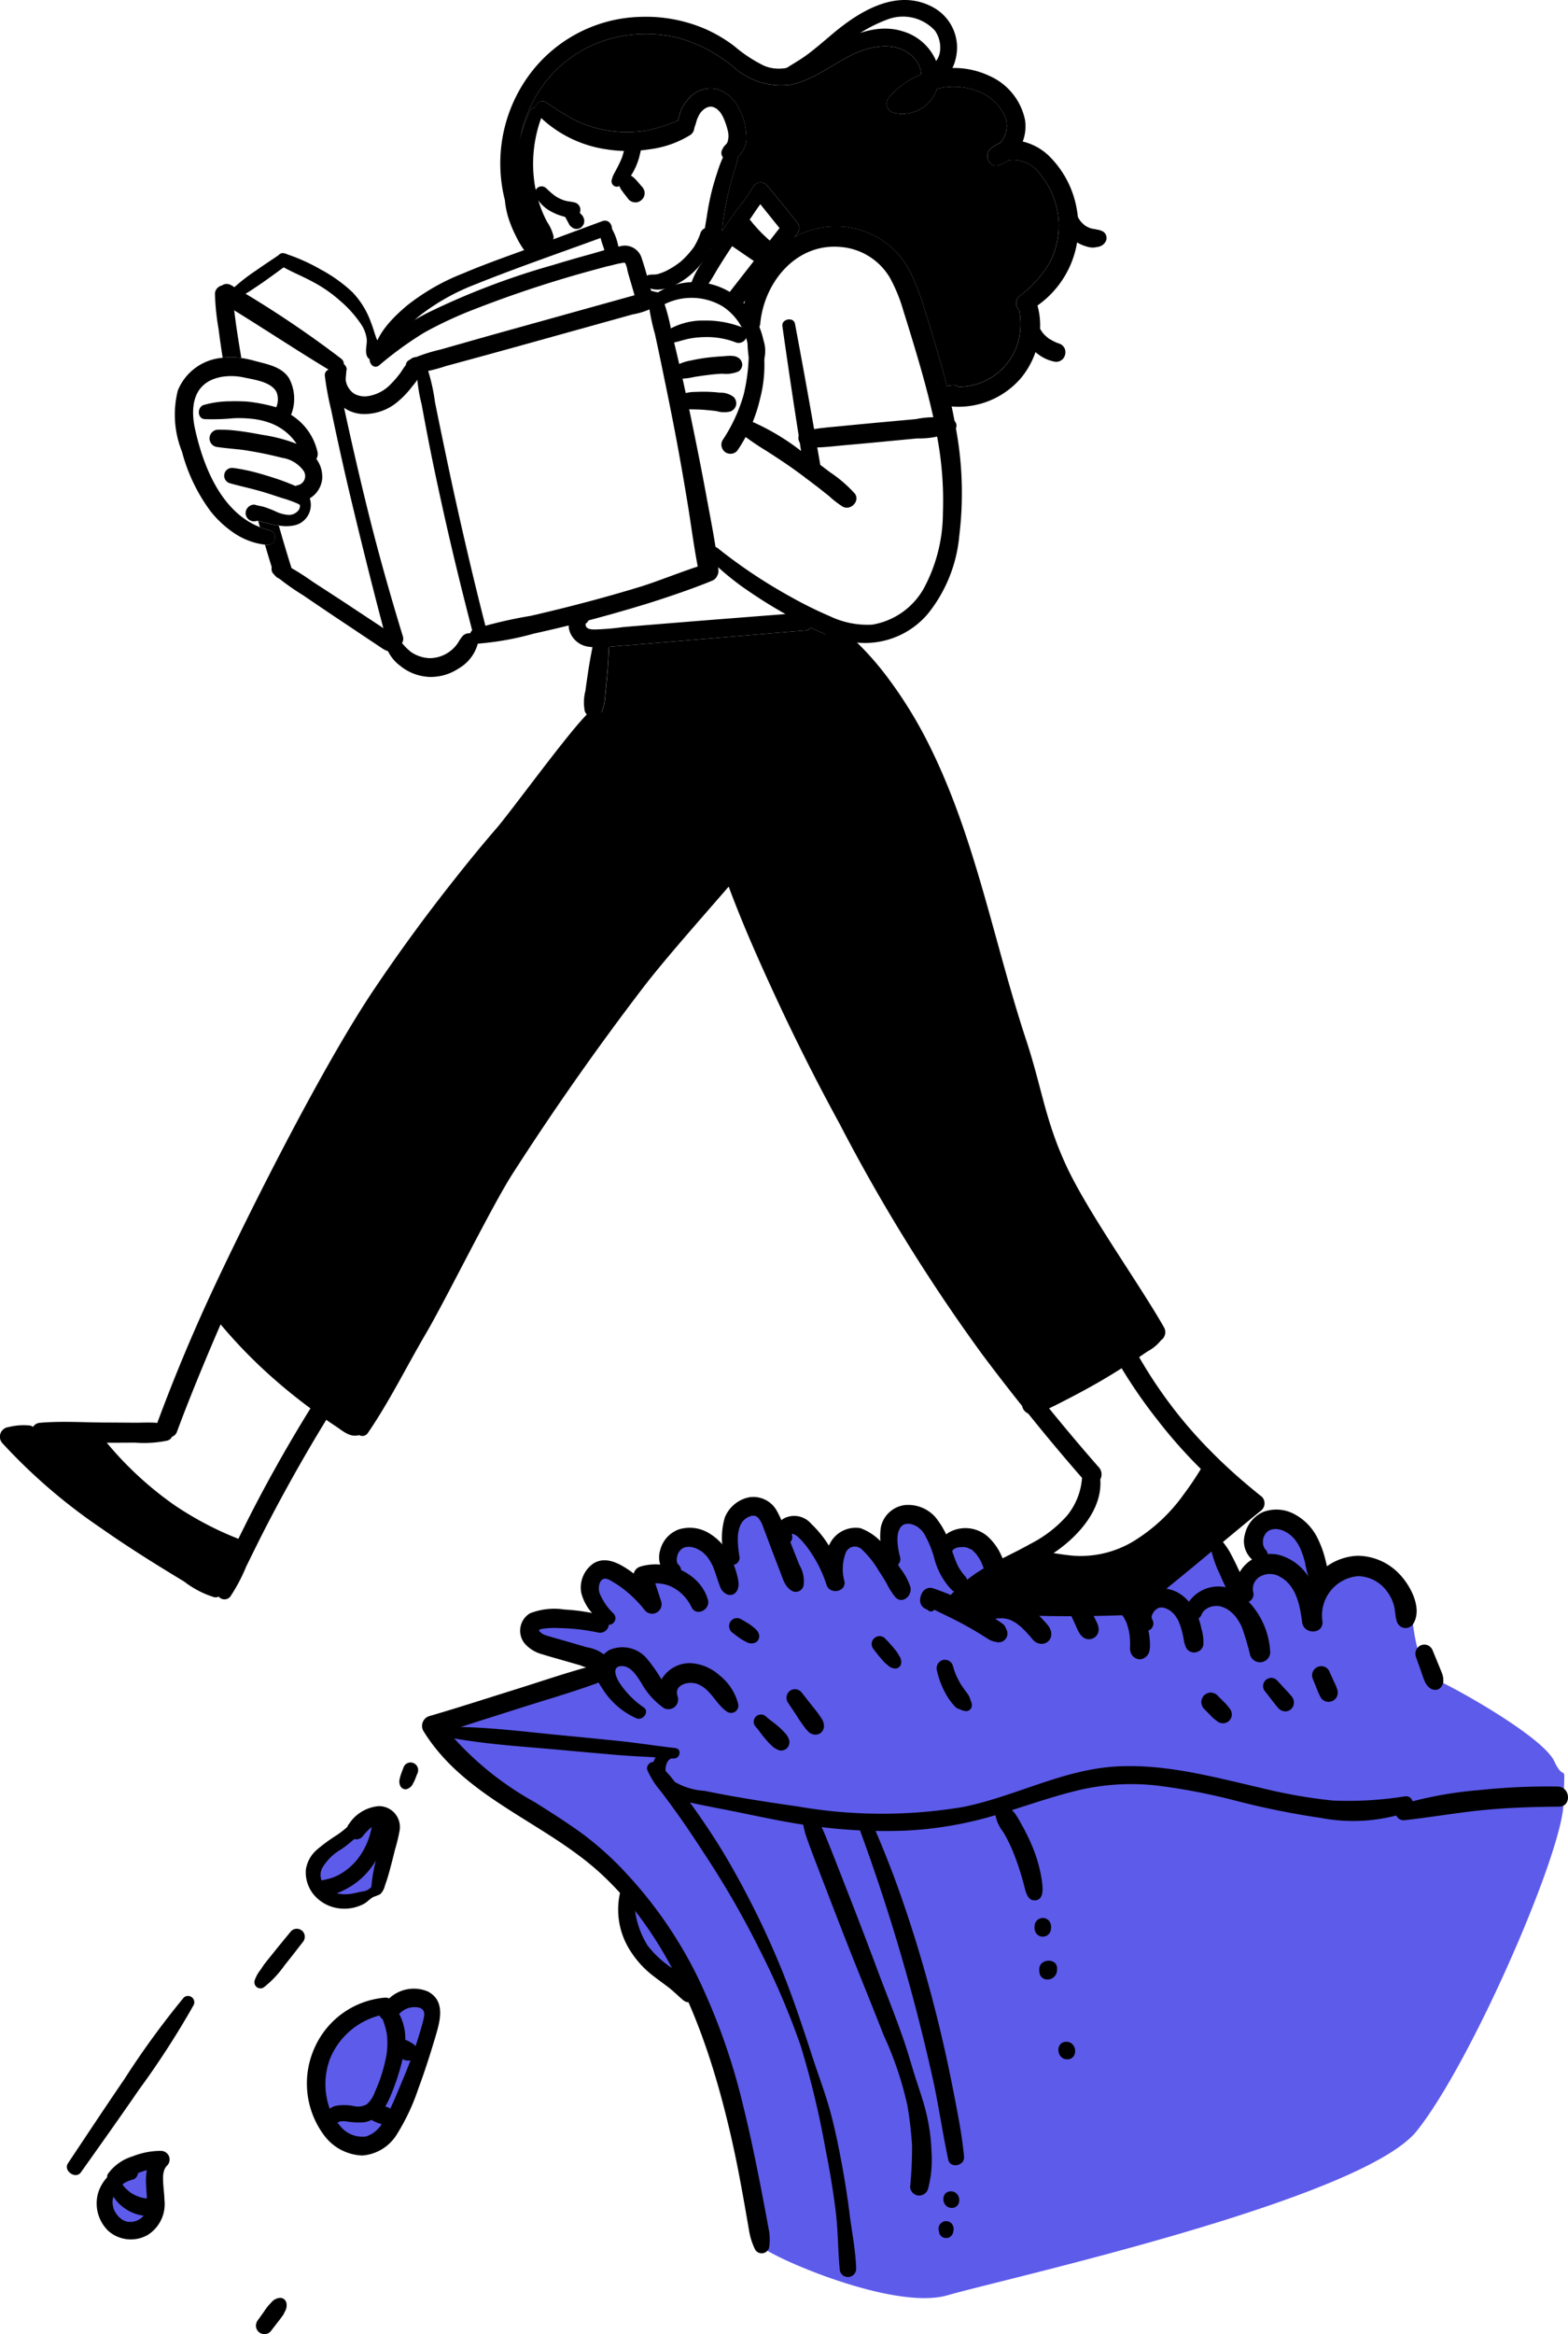 <svg id="Group_57" data-name="Group 57" xmlns="http://www.w3.org/2000/svg" xmlns:xlink="http://www.w3.org/1999/xlink" width="114.353" height="170.171" viewBox="0 0 114.353 170.171">
  <defs>
    <clipPath id="clip-path">
      <rect id="Rectangle_32" data-name="Rectangle 32" width="114.353" height="170.171" fill="none"/>
    </clipPath>
  </defs>
  <g id="Group_56" data-name="Group 56" clip-path="url(#clip-path)">
    <path id="Path_225" data-name="Path 225" d="M29.927,26.2a7.136,7.136,0,0,0-.687.93,7.115,7.115,0,0,1-.747.878,2.9,2.9,0,0,1-1.684.876,1.607,1.607,0,0,1-.867-.124,1.186,1.186,0,0,1-.483-.43,1.3,1.3,0,0,1-.243-.611c-.015-.2.038-.424.038-.658.159-.417-.448-.847-.736-.452-.737.414-.509,1.664-.185,2.284A2.538,2.538,0,0,0,26.5,30.184a3.761,3.761,0,0,0,2.551-.937,6.581,6.581,0,0,0,1-1.059,5.492,5.492,0,0,0,.843-1.315.6.6,0,0,0-.965-.671"/>
    <path id="Path_226" data-name="Path 226" d="M47.471,21.214c-.394,0-.189.029-.567.135l-1.18.328-2.179.606-4.629,1.288c-1.513.421-3.026.84-4.536,1.27l-2.265.644a12.113,12.113,0,0,0-2.27.761c-.487.253-.178,1.011.318.98a12.116,12.116,0,0,0,2.343-.535l2.182-.594c1.546-.42,3.089-.85,4.632-1.279l4.539-1.263,2.269-.631a5.272,5.272,0,0,0,1.7-.6.611.611,0,0,0-.361-1.113"/>
    <path id="Path_227" data-name="Path 227" d="M24.879,26.146a76.661,76.661,0,0,0-8-5.341c-.8-.481-1.444.819-.65,1.3,2.689,1.628,5.3,3.382,8,5,.557.336,1.171-.55.653-.958"/>
    <path id="Path_228" data-name="Path 228" d="M17.6,26.1a5.038,5.038,0,0,0-1.36-.016c-.111-.7-.212-1.4-.3-2.1a17.717,17.717,0,0,1-.264-2.564c.01-.641.974-.907,1.147-.221.206.816.28,1.686.4,2.522.115.793.242,1.583.377,2.376"/>
    <path id="Path_229" data-name="Path 229" d="M19.946,41.756c-.214-.682-.424-1.364-.623-2.05a.606.606,0,0,0,.095.015.548.548,0,0,0,.217-1.074,4.858,4.858,0,0,1-.68-.217c-.042-.149-.084-.3-.126-.445.156.023.384.092.509.122.247.061.49.129.741.171.084.015.171.027.255.038.283,1.008.585,2.016.9,3.016a.679.679,0,0,1-1.29.424"/>
    <path id="Path_230" data-name="Path 230" d="M28.34,46.047l-3.327-2.2Q23.9,43.119,22.789,42.4a18.062,18.062,0,0,0-2.259-1.382.514.514,0,0,0-.571.836A17.877,17.877,0,0,0,22.1,43.393q1.1.753,2.2,1.49l2.212,1.476,1.106.738c.342.228.7.522,1.122.33a.49.49,0,0,0,.316-.469c.009-.471-.38-.682-.726-.911"/>
    <path id="Path_231" data-name="Path 231" d="M29.377,46.383c-.964-3.159-1.856-6.322-2.643-9.532q-.577-2.358-1.112-4.727-.267-1.184-.522-2.37c-.182-.842-.314-1.726-.576-2.546a.431.431,0,0,0-.838.161,21.867,21.867,0,0,0,.462,2.5q.247,1.19.506,2.376.528,2.418,1.108,4.825c.781,3.238,1.589,6.476,2.453,9.693.206.765,1.4.378,1.162-.384"/>
    <path id="Path_232" data-name="Path 232" d="M33.743,46.363a3.528,3.528,0,0,0-.29.414,1.887,1.887,0,0,1-.172.251,2.487,2.487,0,0,1-1.95.955,2.586,2.586,0,0,1-1.351-.447,4.234,4.234,0,0,1-1.012-1.16.511.511,0,0,0-.933.309,2.967,2.967,0,0,0,1.158,1.86,3.605,3.605,0,0,0,2.138.806,3.666,3.666,0,0,0,2.108-.612,2.983,2.983,0,0,0,1.406-1.812.647.647,0,0,0-1.1-.564"/>
    <path id="Path_233" data-name="Path 233" d="M35.463,45.865c-.808-3.136-1.549-6.291-2.25-9.454-.347-1.565-.674-3.134-1-4.7q-.25-1.2-.491-2.4a13.579,13.579,0,0,0-.532-2.384.411.411,0,0,0-.8.154,12.312,12.312,0,0,0,.363,2.417q.216,1.177.443,2.354c.309,1.606.648,3.2,1,4.8.7,3.2,1.476,6.37,2.3,9.536.167.642,1.135.319.97-.321"/>
    <path id="Path_234" data-name="Path 234" d="M51.518,41.111c-1.35.371-3.5,1.263-4.841,1.671q-1.972.6-3.966,1.127t-4,.987a32.76,32.76,0,0,0-4.093.95.557.557,0,0,0,.2,1.08,21.078,21.078,0,0,0,4.118-.735q2.06-.452,4.1-.993t4.052-1.157c1.332-.408,3.546-1.159,4.832-1.7a.647.647,0,0,0-.4-1.23"/>
    <path id="Path_235" data-name="Path 235" d="M23.5,34.824a2.166,2.166,0,0,0-.428-1.364.7.7,0,0,0,.082-.514,4.284,4.284,0,0,0-1.924-2.7.423.423,0,0,1,.019-.057,3.159,3.159,0,0,0-.168-2.611c-.545-.869-1.655-1.036-2.559-1.283A6.846,6.846,0,0,0,17.6,26.1a5.08,5.08,0,0,0-1.36-.016,3.845,3.845,0,0,0-3.269,2.377,7.224,7.224,0,0,0,.3,4.466,12.669,12.669,0,0,0,2.087,4.347,7.586,7.586,0,0,0,1.758,1.618,5.063,5.063,0,0,0,2.208.816.646.646,0,0,0,.095.015.548.548,0,0,0,.218-1.074,4.858,4.858,0,0,1-.68-.217c-2.805-1.1-4.126-4.393-4.736-7.167-.318-1.449-.181-3.071,1.39-3.642a3.309,3.309,0,0,1,.85-.186,4.422,4.422,0,0,1,1.364.089c.744.16,2,.322,2.353,1.088a1.461,1.461,0,0,1-.032,1.077,12.545,12.545,0,0,0-1.98-.4c-.144-.015-.288-.026-.433-.029-.3-.011-.622-.018-.941-.006a7.124,7.124,0,0,0-1.937.269c-.478.15-.484.978.06,1.031a15.677,15.677,0,0,0,2.119-.066c.095,0,.186-.008.281-.008a9.483,9.483,0,0,1,1.1.055,5.533,5.533,0,0,1,1.2.27,3.953,3.953,0,0,1,2.016,1.548A11.771,11.771,0,0,0,19.12,31.7c-.156-.031-.315-.057-.475-.088-.467-.083-.946-.162-1.421-.215a9.568,9.568,0,0,0-1.367-.07.635.635,0,0,0-.088,1.25c.581.091,1.17.136,1.758.2.221.027.445.057.665.1.255.041.513.087.768.136q.8.155,1.6.361a2.367,2.367,0,0,1,1.586.959.685.685,0,0,1-.488,1.052.344.344,0,0,0-.095.05c-.479-.2-.961-.393-1.455-.553-.247-.08-.5-.16-.753-.236-.49-.149-.988-.286-1.485-.384-.289-.061-.578-.11-.867-.144a.57.57,0,0,0-.225,1.116c.471.133.946.244,1.421.365.368.091.733.187,1.1.3.137.042.274.084.411.129.277.088.551.183.824.271a9.116,9.116,0,0,1,1.11.389,1.172,1.172,0,0,1,.217.118s.015,0,.015.054a.551.551,0,0,1-.1.333.885.885,0,0,1-.812.339,2.572,2.572,0,0,1-.923-.277l-.175-.073c-.194-.08-.388-.152-.585-.217-.213-.069-.437-.091-.65-.156a.441.441,0,0,0-.118-.019.63.63,0,0,0-.6.653.612.612,0,0,0,.787.539.428.428,0,0,1,.137,0c.156.023.383.092.509.122.247.061.49.13.741.171.083.015.171.027.254.038a2.956,2.956,0,0,0,1.219-.033,1.531,1.531,0,0,0,1.056-1.87.277.277,0,0,0-.027-.076,1.883,1.883,0,0,0,.916-1.513"/>
    <path id="Path_236" data-name="Path 236" d="M21.053,18.681a.467.467,0,0,0-.64-.14c-.593.4-1.194.793-1.779,1.206A13.043,13.043,0,0,0,16.919,21.1c-.257.254.052.78.4.617a7.319,7.319,0,0,0,.995-.552c.287-.194.576-.385.861-.582.589-.409,1.163-.84,1.744-1.26a.481.481,0,0,0,.138-.646"/>
    <path id="Path_237" data-name="Path 237" d="M27.473,24.723c-.152-.4-.258-.812-.416-1.208A6.166,6.166,0,0,0,25.7,21.3a10.689,10.689,0,0,0-2.309-1.652,13.54,13.54,0,0,0-2.641-1.172c-.528-.155-.724.62-.3.875.734.445,1.549.756,2.305,1.165a10.1,10.1,0,0,1,2.071,1.432,8.348,8.348,0,0,1,1.5,1.679,2.513,2.513,0,0,1,.423,1.126c.022.387-.137.819.007,1.186a.466.466,0,0,0,.852.066,1.69,1.69,0,0,0-.131-1.286"/>
    <path id="Path_238" data-name="Path 238" d="M43.926,16.123,38.77,18.032c-1.668.618-3.358,1.2-5,1.9a15.856,15.856,0,0,0-4.089,2.344c-1,.847-2.342,2.144-2.416,3.547-.021.407.523.519.763.272.477-.49.761-1.158,1.191-1.693a9.106,9.106,0,0,1,1.5-1.476A16,16,0,0,1,34.67,20.73c3.163-1.271,6.4-2.377,9.6-3.554.664-.244.324-1.3-.341-1.053"/>
    <path id="Path_239" data-name="Path 239" d="M45.449,19.153a5.03,5.03,0,0,0-.626.128c-.141.035-.285.069-.426.108q-.155-.574-.321-1.149c-.077-.276-.206-.587-.275-.893a1.442,1.442,0,0,1-.024-.556.45.45,0,0,1,.74-.243.825.825,0,0,1,.11.13,4.061,4.061,0,0,1,.455,1.23c.007.023.015.05.023.072.118.388.233.778.344,1.173"/>
    <path id="Path_240" data-name="Path 240" d="M51.593,36.578q-.463-2.527-.98-5.044c-.336-1.647-.684-3.293-1.063-4.931q-.285-1.229-.586-2.453a14.23,14.23,0,0,0-.688-2.519.521.521,0,0,0-1.012.194,15.761,15.761,0,0,0,.5,2.525q.26,1.189.505,2.381c.347,1.683.694,3.365,1.012,5.053q.468,2.481.874,4.974c.277,1.685.484,3.4.839,5.074.172.807,1.474.542,1.4-.269-.153-1.664-.5-3.343-.8-4.985"/>
    <path id="Path_241" data-name="Path 241" d="M46.347,21.769c-.133-.468-.271-.939-.409-1.406-.057-.2-.119-.41-.175-.617a1.959,1.959,0,0,0-.166-.564.2.2,0,0,0-.147-.03,4.993,4.993,0,0,0-.626.128c-.142.035-.286.07-.427.108-.3.074-.6.159-.9.24a84.478,84.478,0,0,0-8.81,2.883,29.042,29.042,0,0,0-3.748,1.737,25.929,25.929,0,0,0-3.288,2.388c-.447.358-.893-.32-.6-.712.076-.1.152-.2.236-.292A10.838,10.838,0,0,1,30.26,23.31c.3-.173.6-.335.894-.489a54.482,54.482,0,0,1,9.18-3.5q1.263-.387,2.54-.737c.4-.109.8-.232,1.2-.344.342-.1.688-.186,1.029-.259a1.07,1.07,0,0,1,.125-.027,1.28,1.28,0,0,1,1.578.9c.283.828.493,1.686.734,2.525.23.782-.965,1.179-1.195.394"/>
    <path id="Path_242" data-name="Path 242" d="M55.686,24.831a5.706,5.706,0,0,0-.473-1.361,5.3,5.3,0,0,0-1.9-2.128,5.037,5.037,0,0,0-5.584.142.482.482,0,0,0,.518.811,4.419,4.419,0,0,1,4.495.067,4.231,4.231,0,0,1,1.777,2.693,6.89,6.89,0,0,0,.13,1.215.57.57,0,0,0,1.039.08,2.493,2.493,0,0,0,0-1.519"/>
    <path id="Path_243" data-name="Path 243" d="M54.136,23.868a7.312,7.312,0,0,0-2.778-.5,5.036,5.036,0,0,0-2.686.715.5.5,0,0,0,.425.9c.392-.078.771-.214,1.163-.293a6.467,6.467,0,0,1,1.127-.114,5.907,5.907,0,0,1,2.21.361.6.6,0,0,0,.539-1.074"/>
    <path id="Path_244" data-name="Path 244" d="M53.812,26.064c-.3-.2-.86-.1-1.209-.082q-.549.033-1.094.1c-.378.05-.752.116-1.125.2a3.442,3.442,0,0,0-1.086.375.53.53,0,0,0-.21.6.537.537,0,0,0,.519.356,5.051,5.051,0,0,0,1.041-.135c.336-.053.673-.1,1.011-.144s.678-.072,1.019-.091a2.34,2.34,0,0,0,1.186-.165.6.6,0,0,0,.266-.529.62.62,0,0,0-.318-.488"/>
    <path id="Path_245" data-name="Path 245" d="M53.491,28.932a1.58,1.58,0,0,0-1-.306c-.307-.033-.615-.057-.924-.064q-.406-.008-.811.01a3.027,3.027,0,0,0-.919.131A.572.572,0,0,0,49.9,29.8a1.732,1.732,0,0,0,.3.034l.063,0,.149.011c.121,0,.242,0,.362.005.141,0,.282.009.423.017l.108.008.172.014c.26.025.519.049.778.082A1.918,1.918,0,0,0,53.264,30a.664.664,0,0,0,.42-.476.653.653,0,0,0-.193-.594"/>
    <path id="Path_246" data-name="Path 246" d="M55.62,25.033a.511.511,0,0,0-1.019.062,13.553,13.553,0,0,1-.369,3.685,11.872,11.872,0,0,1-1.549,3.333.68.68,0,0,0,.145.8.5.5,0,0,0,.146.1.669.669,0,0,0,.788-.146,11.065,11.065,0,0,0,1.664-3.777,9.72,9.72,0,0,0,.194-4.055"/>
    <path id="Path_247" data-name="Path 247" d="M61.476,36.947a6.794,6.794,0,0,1-1.008-.776c-.1-.081-.2-.161-.3-.241-.2-.165-.4-.325-.608-.482-.274-.21-.552-.42-.833-.627-.32-.241-.647-.478-.974-.711-.62-.436-1.251-.845-1.887-1.257a18.754,18.754,0,0,1-1.928-1.331c-.4-.336-.044-1.15.484-.963a17.047,17.047,0,0,1,4,2.319c.053.042.106.076.159.114.423.295.837.593,1.248.907.224.164.449.336.673.508a9.682,9.682,0,0,1,1.838,1.576c.408.543-.3,1.254-.86.964"/>
    <path id="Path_248" data-name="Path 248" d="M69.946,39.2a10.578,10.578,0,0,1-2.278,5.549A6.008,6.008,0,0,1,62.6,46.856l-.1-.011a8.791,8.791,0,0,1-2.295-.609c-.361-.141-.719-.3-1.068-.473-.639-.309-1.263-.653-1.856-.993-.175-.1-.346-.2-.517-.3-.9-.523-1.772-1.089-2.624-1.689a20.368,20.368,0,0,1-1.758-1.419c-.235-.206-.471-.416-.707-.627a.512.512,0,0,1,.511-.856.545.545,0,0,1,.178.1A37.828,37.828,0,0,0,57.7,43.531a29.611,29.611,0,0,0,2.813,1.39,6.353,6.353,0,0,0,3.093.618,5.306,5.306,0,0,0,3.78-2.669,11.662,11.662,0,0,0,1.379-5.459,25.076,25.076,0,0,0-.422-5.582c-.085-.467-.177-.931-.277-1.4-.368-1.678-.835-3.334-1.321-4.962q-.424-1.421-.871-2.836a11.49,11.49,0,0,0-.966-2.367,4.594,4.594,0,0,0-3.643-2.262c-3.218-.269-5.551,2.584-5.822,5.614a.522.522,0,0,1-.072.215.746.746,0,0,1-.751.335.618.618,0,0,1-.274-.13.389.389,0,0,1-.114-.111.838.838,0,0,1-.157-.59,7.457,7.457,0,0,1,.2-1.2c.019-.077.038-.15.06-.219a7.7,7.7,0,0,1,1.328-2.664,6.1,6.1,0,0,1,.454-.541c.1-.112.19-.2.281-.285a6.97,6.97,0,0,1,1.535-1.138,6.273,6.273,0,0,1,4.363-.638,6,6,0,0,1,4.1,3.2,18.125,18.125,0,0,1,1.055,2.769c.336,1.085.673,2.169.99,3.257.218.747.425,1.5.613,2.265.122.491.241.985.345,1.483.076.349.145.694.211,1.043.034.184.069.36.1.544a25.723,25.723,0,0,1,.233,7.982"/>
    <path id="Path_249" data-name="Path 249" d="M69.5,30.6a5.935,5.935,0,0,0-2.686-.047l-2.709.248q-1.356.125-2.71.259c-.675.067-1.354.116-2.024.223q-.67-3.843-1.393-7.677c-.1-.529-1-.358-.918.175q.563,4,1.188,7.98a.64.64,0,0,0,.079.512c.032.2.061.4.093.6.1.647.2,1.3.308,1.943.281.206.559.417.833.627.205.157.407.317.608.482a.127.127,0,0,0,0-.054Q60,34.887,59.825,33.9c-.072-.426-.15-.852-.223-1.279.688-.022,1.377-.109,2.061-.169q1.31-.115,2.617-.24l2.616-.25a6.05,6.05,0,0,0,2.645-.525.485.485,0,0,0-.043-.83"/>
    <path id="Path_250" data-name="Path 250" d="M58.126,17.051l-.189.242c-1.2,1.54-2.4,3.088-3.6,4.628-.042.05-.08.1-.122.153-.094.12-.185.242-.28.361-.507.649-1.443-.215-.94-.864.076-.1.152-.192.224-.288.587-.753,1.174-1.5,1.757-2.255.121-.153.242-.311.364-.464l.4-.511.4-.515q.358-.454.712-.91c-.468-.578-.937-1.156-1.4-1.741-.273.364-.527.76-.777,1.125-.223.33-.427.637-.632.948-.015.023-.03.046-.049.073-.155.238-.31.476-.469.714-.042.065-.084.127-.125.192q-.506.76-.988,1.536c-.235.376-.462.818-.735,1.2a3.1,3.1,0,0,1-.469.55.492.492,0,0,1-.837-.428,1.563,1.563,0,0,1,.064-.222,6.059,6.059,0,0,1,.727-1.386c.056-.092.113-.18.166-.269.174-.284.348-.564.526-.844.208-.331.413-.642.617-.952.065-.1.133-.2.2-.3.329-.5.67-.979,1.018-1.459a17.065,17.065,0,0,0,1.231-1.728.61.61,0,0,1,.956-.179c.792.915,1.543,1.872,2.308,2.814a.663.663,0,0,1-.063.778"/>
    <path id="Path_251" data-name="Path 251" d="M56.373,17.8a1.065,1.065,0,0,0-.265-.283c-.068-.06-.134-.122-.2-.184-.127-.12-.257-.239-.38-.364-.228-.231-.444-.475-.655-.723a1.138,1.138,0,0,0-.41-.374.53.53,0,0,0-.516.027.538.538,0,0,0-.237.472,1.553,1.553,0,0,0,.351.764,6.868,6.868,0,0,0,.483.617q.207.246.43.475c.074.077.153.149.232.22.039.036.079.071.119.106.02.018.04.035.061.051a1,1,0,0,0,.332.165.586.586,0,0,0,.321-.019.619.619,0,0,0,.318-.247.657.657,0,0,0,.016-.7"/>
    <path id="Path_252" data-name="Path 252" d="M56.045,18.35a1.078,1.078,0,0,0-.436-.377l-.294-.195c-.183-.121-.367-.242-.553-.36-.382-.243-.758-.5-1.16-.708a.549.549,0,0,0-.7.183.558.558,0,0,0,.079.726c.351.3.741.547,1.118.81.219.153.44.3.662.452l.293.2c.048.032.1.067.146.1a.753.753,0,0,0,.386.088.579.579,0,0,0,.489-.324.63.63,0,0,0-.03-.59"/>
    <path id="Path_253" data-name="Path 253" d="M75.663,22.274a4.6,4.6,0,0,1-.8.4.511.511,0,0,1-.528-.056.691.691,0,0,1,.016-1.028,8.188,8.188,0,0,0,2.2-2.439,5.754,5.754,0,0,0,.642-3.188,5.847,5.847,0,0,0-1.309-3.225,2.408,2.408,0,0,0-2.342-1.046,2.712,2.712,0,0,1-.664.343c-.781.27-1.16-.776-.583-1.233a2.528,2.528,0,0,1,.626-.366A1.841,1.841,0,0,0,73.29,8.48a3.556,3.556,0,0,0-2.176-1.9,4.844,4.844,0,0,0-2.78-.1A2.661,2.661,0,0,1,65.2,8.232a.7.7,0,0,1-.367-1.137,5.991,5.991,0,0,1,2.347-1.67,1.876,1.876,0,0,0-.527-1.206c-1.264-1.336-3.283-.871-4.728-.12-1.389.723-2.674,1.754-4.242,2.068a5.17,5.17,0,0,1-4.233-1.322A10.949,10.949,0,0,0,49.611,2.8a9.977,9.977,0,0,0-4.205-.175,9.04,9.04,0,0,0-6.495,4.7A9.968,9.968,0,0,0,38,9.774a10.865,10.865,0,0,0-.24,1.489,9.879,9.879,0,0,0,.088,2.369c.18.682.372,1.364.616,2.027.069.184.145.368.229.548a.406.406,0,0,0,.023.053.342.342,0,0,0,.027.05c.042.088.087.176.133.264.183.353.416.671.618,1.011a.619.619,0,0,1,.068.154.153.153,0,0,1,.016.057.729.729,0,0,1-.295.768.713.713,0,0,1-.965-.213.946.946,0,0,1-.092-.119,6.139,6.139,0,0,1-.567-.953,9.038,9.038,0,0,1-.512-1.184,6.254,6.254,0,0,1-.326-1.5,10.9,10.9,0,0,1,1.66-8.972,10.4,10.4,0,0,1,8.171-4.392,10.97,10.97,0,0,1,4.813.894,10.57,10.57,0,0,1,2.092,1.242A10.15,10.15,0,0,0,55.741,4.8c1.718.7,3.4-.544,4.824-1.379,1.543-.905,3.425-1.71,5.23-1.15a3.8,3.8,0,0,1,2.676,2.786,6.067,6.067,0,0,1,3.685.475,4.5,4.5,0,0,1,2.6,3.226,3.106,3.106,0,0,1-.171,1.561,4.125,4.125,0,0,1,1.867,1,7.143,7.143,0,0,1,2.093,4.025,7.029,7.029,0,0,1-2.879,6.927"/>
    <path id="Path_254" data-name="Path 254" d="M40.345,17.45a.586.586,0,0,1-.766.347,4.443,4.443,0,0,1-1.369-2.3,10.429,10.429,0,0,1-.518-2.453A8.974,8.974,0,0,1,38,9.775a9.287,9.287,0,0,1,.672-1.7.422.422,0,0,1,.356-.254.494.494,0,0,1,.48.682,1.062,1.062,0,0,0-.037.1,9.762,9.762,0,0,0-.538,4.369,8.327,8.327,0,0,0,.139.881c.049.253.115.506.187.751.058.188.119.376.188.56a7.952,7.952,0,0,0,.454,1.015,3.208,3.208,0,0,1,.469,1.046.434.434,0,0,1-.026.222"/>
    <path id="Path_255" data-name="Path 255" d="M50.631,9.334a.65.65,0,0,1-.276.5,7.406,7.406,0,0,1-3.036,1.057c-.2.031-.4.058-.6.074a8.167,8.167,0,0,1-1.223.041,9.474,9.474,0,0,1-1.219-.112,8.823,8.823,0,0,1-4.809-2.287,4.326,4.326,0,0,1-.362-.4.435.435,0,0,1-.081-.384A.541.541,0,0,1,39.8,7.44a19.961,19.961,0,0,0,2.243,1.376,9.01,9.01,0,0,0,2.432.727A8.808,8.808,0,0,0,47.24,9.5a13.581,13.581,0,0,0,2.224-.71c.114-.042.228-.081.345-.12a.63.63,0,0,1,.822.662"/>
    <path id="Path_256" data-name="Path 256" d="M54.427,10.23a1.884,1.884,0,0,1-.4.982,1.2,1.2,0,0,1-.193.209.943.943,0,0,1-.178.134.968.968,0,0,1-.634.1.452.452,0,0,1-.3-.187.612.612,0,0,1-.088-.162.535.535,0,0,1,.09-.487c-.019.02-.015.005.011-.034a.513.513,0,0,1,.133-.177A1.659,1.659,0,0,1,53,10.467c.015-.026.03-.057.045-.085l.03-.084a1.483,1.483,0,0,0,.006-.754,5.5,5.5,0,0,0-.321-.955s-.076-.15-.087-.172c-.035-.058-.073-.119-.111-.177-.027-.034-.05-.069-.076-.1-.069-.069-.111-.114-.16-.157-.027-.022-.053-.046-.084-.069-.064-.03-.129-.069-.194-.1a.764.764,0,0,0-.1-.023.507.507,0,0,0-.076-.015c-.054,0-.137.011-.148.008a1.055,1.055,0,0,0-.16.05s-.087.041-.106.054a1.249,1.249,0,0,0-.178.127l-.084.076c-.049.053-.1.116-.14.172-.011.023-.064.1-.064.108-.045.081-.083.161-.121.245,0,0-.034.093-.046.117-.026.075-.045.157-.067.233-.038.126-.076.23-.125.368-.023.054-.041.112-.068.177a.6.6,0,0,1-1.128-.235,3.026,3.026,0,0,1,.029-.483,2.954,2.954,0,0,1,.885-1.735,2.088,2.088,0,0,1,2.008-.541,2.625,2.625,0,0,1,1.552,1.427,4.538,4.538,0,0,1,.518,2.287"/>
    <path id="Path_257" data-name="Path 257" d="M46.972,13.866a.68.68,0,0,0-.187-.292c-.014-.016-.027-.032-.041-.047l-.083-.1-.156-.179c-.052-.06-.1-.118-.16-.174a1.313,1.313,0,0,0-.308-.257l-.157-.055-.161-.011-.155.03a.465.465,0,0,0-.2.121.307.307,0,0,0-.108.121.325.325,0,0,0-.075.149.305.305,0,0,0-.032.16.461.461,0,0,0,.024.238,1.273,1.273,0,0,0,.195.344c.044.066.091.129.14.191l.146.187.078.1.039.05a.674.674,0,0,0,.262.238.7.7,0,0,0,.182.062.661.661,0,0,0,.339-.02.739.739,0,0,0,.385-.334.676.676,0,0,0,.071-.342.58.58,0,0,0-.033-.184"/>
    <path id="Path_258" data-name="Path 258" d="M46.665,10.324a.521.521,0,0,0-.63-.284.708.708,0,0,0-.415.533c-.068.208-.111.424-.173.633-.015.051-.029.1-.045.152-.008.028-.017.056-.026.084-.018.049-.029.077-.039.1-.022.056-.045.112-.069.167-.1.221-.208.435-.321.647l-.177.335a1.442,1.442,0,0,0-.091.2c-.013.036-.021.066-.031.1,0,0-.035.122-.011.051a.405.405,0,0,0,.053.429.379.379,0,0,0,.415.121,1.935,1.935,0,0,0,.324-.156,2.332,2.332,0,0,0,.311-.285,3.1,3.1,0,0,0,.44-.621,4.758,4.758,0,0,0,.5-1.33,1.473,1.473,0,0,0-.018-.882"/>
    <path id="Path_259" data-name="Path 259" d="M41.9,14.759c-.21-.055-.428-.066-.64-.119-.052-.013-.1-.028-.157-.045a3.233,3.233,0,0,1-.344-.149,3.027,3.027,0,0,1-.264-.154c-.088-.064-.13-.1-.174-.133-.176-.138-.335-.294-.5-.448a.481.481,0,0,0-.636-.008.5.5,0,0,0-.1.634,2.719,2.719,0,0,0,1.163,1.114,3.7,3.7,0,0,0,.745.3,1.841,1.841,0,0,0,.824.093.55.55,0,0,0,.076-1.086"/>
    <path id="Path_260" data-name="Path 260" d="M42.583,15.946a.682.682,0,0,0-.181-.307l-.057-.061-.108-.112-.222-.233a.379.379,0,0,0-.175-.1.373.373,0,0,0-.193-.032l-.126.024a.377.377,0,0,0-.165.1.245.245,0,0,0-.088.1.381.381,0,0,0-.082.184l-.009.131a.507.507,0,0,0,.079.244l.153.285c.024.047.05.094.074.141l.038.07a.537.537,0,0,0,.151.163l.124.087a.43.43,0,0,0,.215.055.278.278,0,0,0,.143-.009.422.422,0,0,0,.2-.075l.111-.1.085-.126a.424.424,0,0,0,.055-.216.431.431,0,0,0-.022-.216"/>
    <path id="Path_261" data-name="Path 261" d="M51.736,16.6a.582.582,0,0,0-.668.447c.025-.075-.036.1-.035.095-.019.05-.039.1-.059.148-.045.107-.094.213-.146.318s-.1.187-.151.279a1.676,1.676,0,0,1-.121.192,6.745,6.745,0,0,1-.886.971,6.045,6.045,0,0,1-1.074.693,4.314,4.314,0,0,1-.591.23c-.238.074-.478.015-.716.077a.448.448,0,0,0-.233.661c.381.6,1.337.41,1.878.193a5.117,5.117,0,0,0,1.4-.848,6.124,6.124,0,0,0,1.849-2.781.577.577,0,0,0-.443-.675"/>
    <path id="Path_262" data-name="Path 262" d="M53.852,11.282c0,.046-.011.092-.019.138a10.42,10.42,0,0,1-.407,1.45c-.147.511-.275,1.025-.388,1.546s-.21,1.047-.285,1.573c-.041.272-.056.556-.078.836a4.723,4.723,0,0,1-.123.809.59.59,0,0,1-1.163-.086,3.929,3.929,0,0,1,.021-.916c.041-.3.1-.61.143-.89.082-.545.183-1.089.311-1.626s.287-1.071.46-1.592a9.016,9.016,0,0,1,.4-1.052,3.145,3.145,0,0,1,.348-.591c.3-.4.824,0,.783.4"/>
    <path id="Path_263" data-name="Path 263" d="M59.133,45.763a.612.612,0,0,1-.417.2c-3.585.292-7.165.61-10.75.9-.881.071-1.762.15-2.643.217-.3.023-.607.055-.919.082a6.425,6.425,0,0,1-1.192.018,2.39,2.39,0,0,1-.239-.026,1.692,1.692,0,0,1-1.438-1.147,1.476,1.476,0,0,1-.062-.41,1.2,1.2,0,0,1,.613-1.11.581.581,0,1,1,.625.98.368.368,0,0,0,.05.242c.122.168.4.179.589.183a18.3,18.3,0,0,0,2.084-.174c1.443-.125,2.89-.24,4.337-.358,2.5-.205,5-.394,7.507-.591.455-.035.907-.075,1.359-.11a.654.654,0,0,1,.5,1.1"/>
    <path id="Path_264" data-name="Path 264" d="M76.549,19.151a8.184,8.184,0,0,1-2.2,2.439.69.69,0,0,0-.017,1.028,5.818,5.818,0,0,1,.03,1.817,4.5,4.5,0,0,1-4.458,3.76.544.544,0,0,0-.369-.114,1.623,1.623,0,0,0-.482.066c-.187-.763-.394-1.518-.612-2.265-.318-1.088-.654-2.173-.991-3.257a18.028,18.028,0,0,0-1.054-2.77,6,6,0,0,0-4.1-3.2,6.27,6.27,0,0,0-4.362.638c.064-.081.125-.162.189-.242a.663.663,0,0,0,.063-.779c-.765-.941-1.515-1.9-2.307-2.813a.611.611,0,0,0-.957.179,17.055,17.055,0,0,1-1.23,1.728c-.349.48-.689.964-1.019,1.459.022-.28.037-.564.078-.836.075-.526.173-1.051.285-1.573s.241-1.035.388-1.546a10.42,10.42,0,0,0,.407-1.45,1.276,1.276,0,0,0,.194-.208,1.891,1.891,0,0,0,.4-.982,4.542,4.542,0,0,0-.518-2.288,2.625,2.625,0,0,0-1.552-1.427,2.091,2.091,0,0,0-2.008.542,2.954,2.954,0,0,0-.885,1.734A13.489,13.489,0,0,1,47.24,9.5a8.832,8.832,0,0,1-2.768.04,8.989,8.989,0,0,1-2.432-.727A19.739,19.739,0,0,1,39.8,7.439a.54.54,0,0,0-.766.382.423.423,0,0,0-.357.253A9.432,9.432,0,0,0,38,9.774a10.009,10.009,0,0,1,.91-2.448,9.042,9.042,0,0,1,6.495-4.7,9.977,9.977,0,0,1,4.205.175,10.94,10.94,0,0,1,3.84,2.047,5.171,5.171,0,0,0,4.233,1.322c1.568-.314,2.853-1.345,4.242-2.068,1.445-.751,3.465-1.216,4.728.12a1.876,1.876,0,0,1,.527,1.206,6,6,0,0,0-2.347,1.67A.7.7,0,0,0,65.2,8.232a2.661,2.661,0,0,0,3.133-1.755,4.844,4.844,0,0,1,2.78.1,3.558,3.558,0,0,1,2.177,1.9,1.839,1.839,0,0,1-.372,1.956,2.528,2.528,0,0,0-.626.366c-.576.457-.2,1.5.584,1.233a2.73,2.73,0,0,0,.664-.343,2.407,2.407,0,0,1,2.341,1.046,5.856,5.856,0,0,1,1.31,3.225,5.763,5.763,0,0,1-.643,3.188"/>
    <path id="Path_265" data-name="Path 265" d="M75.752,24.774a6.1,6.1,0,0,1-1.27,2.76,6.007,6.007,0,0,1-5.081,2.1c-.121-.007-.239-.022-.361-.038a.74.74,0,0,1-.25-1.333,1.484,1.484,0,0,1,.266-.112,1.656,1.656,0,0,1,.482-.066.551.551,0,0,1,.369.114,4.5,4.5,0,0,0,4.458-3.759,5.824,5.824,0,0,0-.03-1.818c-.024-.195-.054-.394-.078-.6a.625.625,0,0,1,1.143-.378,3.11,3.11,0,0,1,.263.632,5.4,5.4,0,0,1,.089,2.5"/>
    <path id="Path_266" data-name="Path 266" d="M44.429,46.535c-.007.211-.018.418-.025.629-.033.713-.069,1.426-.136,2.139-.045.457-.082.917-.134,1.373a3.544,3.544,0,0,1-.267,1.262.99.99,0,0,1-.1.169.606.606,0,0,1-.969-.017.66.66,0,0,1-.148-.233,3.329,3.329,0,0,1,.042-1.484c.056-.437.124-.875.187-1.312.09-.629.206-1.254.33-1.879.045-.242.094-.484.143-.725.124-.614,1.1-.578,1.075.078"/>
    <path id="Path_267" data-name="Path 267" d="M55.569,163.78c-.4-.8-3.1-14.717-3.776-16.168s-1.542-3-1.542-3-4.033-1.444-4.229-3.478a14.869,14.869,0,0,1-.007-3.293s-10.283-8.211-11.244-8.887a35.559,35.559,0,0,1-2.98-2.706,33.338,33.338,0,0,1,5.655-2.628c1.726-.391,6.136-1.95,6.136-1.95a2.914,2.914,0,0,0-1.921-1.061c-1.44-.288-4.129-1.735-2.979-2.222s4.892-.5,4.892-.5-1.254-3.194.185-3.2a3.775,3.775,0,0,1,2.5,1.157s.285-1.356,1.436-1.359.475-2.326,2.01-2.522,3.543,1.5,3.543,1.5-.287-4.128,1.537-3.841a2.818,2.818,0,0,1,2.211,2.126s1.052-1.552,1.919,0a17.78,17.78,0,0,0,1.251,2.031s.956-1.842,2.012-1.651a4.965,4.965,0,0,1,2.113,1.255s.281-3.391,2.1-2.91a3.013,3.013,0,0,1,2.211,1.932s1.436-1.359,2.494-.2,2.307,2.417,2.02,2.611,12.66-1.964,13.332-2.062,2.2-.476,2.2-.476l1.162,3.665L91.73,114.3s-1.158-3.1.568-3.488,2.977,1.253,3.362,2.027a5.608,5.608,0,0,1,.389,2.033s.956-1.261,3.452-.492,3.457,1.252,3.46,2.8.586,4.842,1.643,5.227,7.876,4.149,8.743,5.987.767-.486.678,3.1-6.675,18.806-10.694,23.852-30.2,10.816-34.226,11.987-13.247-2.974-13.536-3.555" fill="#5d5bea"/>
    <path id="Path_268" data-name="Path 268" d="M92.008,109.107c-.9-.723-1.78-1.468-2.621-2.257-.361-.336-.719-.684-1.065-1.037a32.548,32.548,0,0,1-2.734-3.115,33.876,33.876,0,0,1-2.511-3.756c.2-.142.41-.28.611-.419a3.166,3.166,0,0,0,.993-.822.708.708,0,0,0,.2-.948c-1.851-3.247-5.588-8.427-7.148-11.829-1.534-3.34-1.748-5.621-2.9-9.115-2.347-7.107-3.665-14.6-7-21.349a31.587,31.587,0,0,0-2.9-4.794A21.574,21.574,0,0,0,62.5,46.845a12.381,12.381,0,0,0-1.491-1.227.521.521,0,0,0-.8.619q-.542-.211-1.069-.473a.612.612,0,0,1-.417.2c-3.584.291-7.164.609-10.749.9-.881.071-1.762.149-2.643.216-.3.024-.607.055-.918.083-.033.713-.07,1.426-.136,2.14-.045.456-.082.916-.134,1.373a3.565,3.565,0,0,1-.267,1.261A.6.6,0,0,0,43,51.9c-.057.05-.125.112-.2.188-1.459,1.457-5.567,7.121-6.594,8.3-1.061,1.225-2.084,2.481-3.087,3.753q-3.034,3.825-5.767,7.88c-3.646,5.39-8.79,15.562-11.572,21.458q-2.359,5-4.286,10.192c-.006.023-.015.043-.021.065-.544-.052-1.121-.012-1.634-.015-.77-.006-1.541-.012-2.312-.014-1.527-.012-3.1-.113-4.622.021a.665.665,0,0,0-.5.3.443.443,0,0,0-.213-.1,4.46,4.46,0,0,0-1.564.111.707.707,0,0,0-.423,1.208,41.069,41.069,0,0,0,7.236,6.208c1.3.913,2.64,1.781,3.993,2.625.662.409,1.324.818,1.993,1.219a6.977,6.977,0,0,0,2.2,1.146.6.6,0,0,0,.327-.043.543.543,0,0,0,.842-.006,12.466,12.466,0,0,0,1.155-2.18c.015-.035.034-.065.049-.1.246-.5.488-.994.737-1.489q.154-.316.314-.633,1.107-2.177,2.3-4.307,1.181-2.114,2.445-4.177c.243.172.49.34.738.5.509.348,1.008.8,1.657.614a.48.48,0,0,0,.645-.166c1.575-2.3,2.815-4.837,4.227-7.24s4.8-9.278,6.309-11.631q4.48-6.981,9.519-13.571c1.564-2.047,4.228-5.039,6.251-7.379.97,2.613,2.1,5.172,3.267,7.7q2.238,4.861,4.8,9.552a130.8,130.8,0,0,0,10.38,16.791q1.446,1.935,2.952,3.82a.76.76,0,0,0,.442.551q1.918,2.39,3.929,4.693a4.907,4.907,0,0,1-1.065,2.717,9,9,0,0,1-2.681,2.083c-.273.155-.553.3-.83.447-.66.339-1.324.662-1.97,1.013a10.562,10.562,0,0,0-3.017,2.261c-.334.38-.189,1.181.4,1.226a102.288,102.288,0,0,0,12.077.265.593.593,0,0,0,.653.053,1.631,1.631,0,0,0,.155-.085,10.813,10.813,0,0,0,1.727-1.311c.178-.154.352-.3.527-.446q1.176-.957,2.35-1.926c1.561-1.292,3.112-2.6,4.686-3.879a.686.686,0,0,0,.084-1.062m-71.93-2.066q-1.191,2.124-2.277,4.31c-.14.281-.28.561-.415.841-.4-.156-.8-.328-1.2-.508a24.15,24.15,0,0,1-3.475-1.955,25.173,25.173,0,0,1-4.924-4.541q1.026,0,2.047-.008a8.416,8.416,0,0,0,2.365-.147.527.527,0,0,0,.346-.281.6.6,0,0,0,.356-.353c.812-2.195,1.934-4.95,3.188-7.84a36.443,36.443,0,0,0,4.11,4.17q1.188,1.028,2.443,1.954-1.333,2.148-2.566,4.358m66.162,2.036a12.5,12.5,0,0,1-3.57,3.29,7.445,7.445,0,0,1-4.529,1.045c-.438-.045-.874-.11-1.307-.178,1.726-1.146,3.586-3.155,3.41-5.375a.772.772,0,0,0-.134-.912q-1.84-2.1-3.6-4.268c.486-.219.96-.477,1.431-.716q1.2-.618,2.367-1.293c.5-.293,1-.6,1.494-.912a36.938,36.938,0,0,0,2.625,3.783,35.811,35.811,0,0,0,3.152,3.559,22.531,22.531,0,0,1-1.344,1.977"/>
    <path id="Path_269" data-name="Path 269" d="M73.366,118.737a.7.7,0,0,0-.192-.313,3.008,3.008,0,0,0-.3-.214c-.233-.163-.476-.31-.72-.456q-.655-.393-1.33-.749a16.639,16.639,0,0,0-2.843-1.232.681.681,0,0,0-.74.362,1.2,1.2,0,0,0-.13.424.678.678,0,0,0,.341.71,1.26,1.26,0,0,0,.149.064c.033.024.064.049.092.074a.3.3,0,0,0,.442-.051c.671.331,1.349.646,2.009,1q.633.339,1.246.712c.212.128.418.263.629.391a1.409,1.409,0,0,0,.622.242l.059.019a.649.649,0,0,0,.707-.346.641.641,0,0,0-.042-.639"/>
    <path id="Path_270" data-name="Path 270" d="M76.114,118.138a7.135,7.135,0,0,0-.549-.551,3.886,3.886,0,0,0-1.588-.895,2.4,2.4,0,0,0-2.729,1.093c-.283.478.469,1.014.808.563a.967.967,0,0,1,.19-.213c-.049.035.122-.051.122-.055.037-.015.075-.028.113-.04.013,0,.065-.016.075-.019l.135-.025c.014,0,.1-.01.109-.011.087-.008.174,0,.261-.008s.126.01.174.016a2.393,2.393,0,0,1,.29.056l.11.032c.131.061.221.1.307.153.05.028.1.059.149.09l.059.04a4.723,4.723,0,0,1,.511.436c.169.166.326.343.481.522.076.09.141.168.208.243a.848.848,0,0,0,.665.276.7.7,0,0,0,.644-.564c.073-.5-.238-.8-.545-1.139"/>
    <path id="Path_271" data-name="Path 271" d="M80.011,118.328a5.591,5.591,0,0,0-.282-.557l-.444-.827a.713.713,0,0,0-.456-.313.728.728,0,0,0-.443.06.684.684,0,0,0-.33.318.694.694,0,0,0-.041.546q.192.42.385.839c.086.186.162.388.265.564a1.359,1.359,0,0,0,.235.329.712.712,0,0,0,1.219-.589,1.213,1.213,0,0,0-.108-.37"/>
    <path id="Path_272" data-name="Path 272" d="M83.625,118.436a5.153,5.153,0,0,0-.76-1.457.643.643,0,0,0-.874-.191.654.654,0,0,0-.188.883c.061.092.119.185.174.282.025.044.049.089.073.134.011.023.023.046.035.069a1.3,1.3,0,0,1,.116.294c.039.112.073.226.1.342.013.05.025.1.036.149,0,.006,0-.012.01.05.018.119.033.223.043.328a5.66,5.66,0,0,1,.027.689,1.016,1.016,0,0,0,.066.521.732.732,0,0,0,.664.443.782.782,0,0,0,.653-.516,1.737,1.737,0,0,0,.065-.561,4.475,4.475,0,0,0-.243-1.459"/>
    <path id="Path_273" data-name="Path 273" d="M51.625,116.626c-.568-2.013-3.1-3-4.957-2.406a.694.694,0,0,0-.45.5c-.095-.069-.185-.143-.283-.21-.773-.531-1.779-1.1-2.683-.511a2.14,2.14,0,0,0-.86,2.129,3.553,3.553,0,0,0,1.689,2.2.48.48,0,0,0,.643-.713A4.269,4.269,0,0,1,43.71,116.1c-.08-.307-.048-.866.316-.991.233-.08.545.144.732.254a6.99,6.99,0,0,1,.788.545,8.637,8.637,0,0,1,1.441,1.438.692.692,0,0,0,1.233-.592l-.432-1.324a2.694,2.694,0,0,1,1.255.282,3.188,3.188,0,0,1,1.4,1.484c.372.689,1.384.133,1.185-.57"/>
    <path id="Path_274" data-name="Path 274" d="M53.71,114.663a6.655,6.655,0,0,0-.465-1.188,3.892,3.892,0,0,0-1.571-1.719,2.7,2.7,0,0,0-2.2-.246,2.178,2.178,0,0,0-1.327,1.5,1.777,1.777,0,0,0,.591,1.914.564.564,0,0,0,.756-.837c-.02-.019-.041-.045-.051-.056-.017-.028-.034-.056-.052-.083l-.035-.111c0-.042-.006-.09-.007-.132.015-.143.04-.242.059-.344a1.492,1.492,0,0,1,.087-.181c.015-.03.1-.138.037-.068s.065-.075.083-.094.054-.053.08-.079.036-.028.054-.039.058-.035.086-.052.081-.031.122-.043.172-.029.059-.018c.059-.005.118-.014.176-.017.04,0,.08,0,.118,0,.1.014.136.019.174.027.068.014.133.036.2.052l.054.022c.134.056.253.132.38.2l.072.053c.048.038.1.078.142.12s.09.084.133.128c.028.028.053.058.08.085a4.371,4.371,0,0,1,.258.379c.035.059.069.12.1.181.022.041.043.083.064.124.148.345.251.68.363,1.014.056.168.114.335.179.5a.94.94,0,0,0,.614.617.551.551,0,0,0,.532-.176c.352-.386.175-.983.055-1.433"/>
    <path id="Path_275" data-name="Path 275" d="M58.295,114.087c-.18-.454-.358-.909-.539-1.363s-.367-.9-.551-1.358a8.513,8.513,0,0,0-.54-1.2,1.954,1.954,0,0,0-2.074-1,2.438,2.438,0,0,0-1.727,1.453,5.277,5.277,0,0,0,.039,3.117.533.533,0,0,0,1.035-.2,7.686,7.686,0,0,1-.129-1.483,2.83,2.83,0,0,1,.1-.614,1.571,1.571,0,0,1,.1-.275c.008-.015.1-.179.056-.112a1.236,1.236,0,0,1,.722-.534.728.728,0,0,1,.274-.006.949.949,0,0,1,.09.034.7.7,0,0,1,.162.13,2.329,2.329,0,0,1,.247.4c.048.1.128.326.185.477.19.508.379,1.016.571,1.523.179.474.363.945.545,1.418.21.545.369,1.209.919,1.5a.584.584,0,0,0,.824-.4,2.321,2.321,0,0,0-.312-1.511"/>
    <path id="Path_276" data-name="Path 276" d="M66.406,115.729a4.549,4.549,0,0,0-.73-1.367c-.275-.427-.568-.844-.878-1.246a3.994,3.994,0,0,0-2.043-1.706A2.109,2.109,0,0,0,60.54,112.5c-.036.058-.061.119-.092.179a7.892,7.892,0,0,0-1.285-1.586,1.63,1.63,0,0,0-2.013-.384,1.173,1.173,0,0,0-.248,1.766c.4.45,1.057-.138.837-.631.02-.009.065-.023.042-.031a1.155,1.155,0,0,1,.473.288,6.306,6.306,0,0,1,.827,1,9.208,9.208,0,0,1,1.2,2.449c.228.71,1.418.529,1.307-.251a3.334,3.334,0,0,1,.085-2.078.715.715,0,0,1,1.136-.3,6.7,6.7,0,0,1,1.262,1.572c.2.3.387.6.567.9a5.255,5.255,0,0,0,.662,1.05c.52.544,1.229-.12,1.1-.721"/>
    <path id="Path_277" data-name="Path 277" d="M70.348,114.87a3.859,3.859,0,0,1-.539-.812,11.061,11.061,0,0,1-.416-1.134,6.275,6.275,0,0,0-1.191-2.335,2.647,2.647,0,0,0-2.234-.861,2.049,2.049,0,0,0-1.728,1.613,4.756,4.756,0,0,0,.317,2.5.567.567,0,0,0,1.077-.356,5.5,5.5,0,0,1-.155-.812,4.047,4.047,0,0,1-.028-.44c0-.045,0-.089,0-.134.014-.145.02-.2.03-.25s.026-.122.041-.183a.826.826,0,0,1,.033-.088c.027-.052.054-.108.077-.162.027-.038.061-.086.069-.1s.07-.069.074-.076c.026-.019.053-.037.078-.056l.045-.026.13-.048a.858.858,0,0,1,.152-.02c.034,0,.067,0,.1,0-.029,0-.116-.019.023,0,.067.01.134.022.2.038.034.008.067.018.1.028.094.041.168.075.239.114.036.02.071.042.1.064.058.045.111.089.162.136a1.4,1.4,0,0,1,.292.349,7.364,7.364,0,0,1,.753,1.836,5.222,5.222,0,0,0,1.254,2.252.705.705,0,0,0,.986-.047.724.724,0,0,0-.047-.995"/>
    <path id="Path_278" data-name="Path 278" d="M73.351,114.213a7.073,7.073,0,0,0-.319-.8,4.139,4.139,0,0,0-.965-1.366,2.467,2.467,0,0,0-2.829-.346,1.876,1.876,0,0,0-.9,1.227.546.546,0,1,0,1.07.22c-.042.137.017-.037.032-.066a.609.609,0,0,1,.043-.063.279.279,0,0,0,.039-.049c.017-.013.034-.027.051-.038.036-.023.073-.043.11-.064-.142.082.017,0,.056-.016s.083-.024.125-.037l.055-.008a2.864,2.864,0,0,1,.293-.021h.069a.9.9,0,0,1,.1.014c.061.01.122.023.181.038a2.685,2.685,0,0,0,.286.13c.093.054.063.039.03.018L71,113.1c.044.039.087.08.128.122l.059.064c.072.1.144.194.208.3.041.067.08.136.117.206.007.012.03.06.044.088.107.242.2.491.282.742.131.4.215.8.631,1a.692.692,0,0,0,.909-.3,1.293,1.293,0,0,0-.031-1.106"/>
    <path id="Path_279" data-name="Path 279" d="M87.629,118.786a5.344,5.344,0,0,0-.26-.9,3.442,3.442,0,0,0-1.147-1.568,2.487,2.487,0,0,0-1.978-.478,1.862,1.862,0,0,0-1.284,1.063,1.7,1.7,0,0,0,.254,1.86.533.533,0,0,0,.71.009.553.553,0,0,0,.107-.708.616.616,0,0,1-.041-.109c0-.031,0-.057,0-.084a.783.783,0,0,1,.024-.12c.041-.091.067-.142.094-.191a1.282,1.282,0,0,1,.129-.161,1.5,1.5,0,0,1,.164-.126c.014-.01.029-.018.044-.027s.065-.026.1-.039.085-.01.12-.012.069,0,.1,0c.078,0,.07,0-.026,0a.526.526,0,0,1,.2.038l.074.02a1.911,1.911,0,0,1,.348.187l.08.069c.055.047.108.1.158.149.022.022.043.045.064.068.041.056.083.111.121.17s.082.133.119.2l.044.085a5.992,5.992,0,0,1,.3.934c.014.061.026.123.039.184,0,.008.028.15.032.172a2.344,2.344,0,0,0,.2.687.669.669,0,0,0,.7.3.677.677,0,0,0,.54-.531,3.351,3.351,0,0,0-.124-1.138"/>
    <path id="Path_280" data-name="Path 280" d="M92.63,120.382a5.745,5.745,0,0,0-2.373-4.316,2.624,2.624,0,0,0-3.785,1.118.666.666,0,0,0,.279.862.638.638,0,0,0,.854-.282c.025-.06.055-.117.082-.175a2.149,2.149,0,0,1,.173-.209c.12-.085.174-.121.228-.155a2.35,2.35,0,0,1,.262-.1l.114-.026a2.185,2.185,0,0,1,.324-.02c.028,0,.1.01.114.011.067.011.131.029.2.045a2.982,2.982,0,0,1,.283.119c.063.033.125.069.186.106a3.391,3.391,0,0,1,.4.342c.043.044.084.09.125.136.013.02.071.1.079.107a3.551,3.551,0,0,1,.406.714,19.7,19.7,0,0,1,.591,2.006.751.751,0,0,0,1.464-.281"/>
    <path id="Path_281" data-name="Path 281" d="M40.811,118.695a14.631,14.631,0,0,1,2.828.327.648.648,0,0,0,.752-.5.655.655,0,0,0-.5-.759,13.349,13.349,0,0,0-2.724-.421,4.85,4.85,0,0,0-2.516.274,1.48,1.48,0,0,0-.267,2.331,2.628,2.628,0,0,0,1.19.664c.417.134.841.248,1.262.37l1.5.432a2.918,2.918,0,0,0,1.66.227.557.557,0,0,0,.289-.822,2.756,2.756,0,0,0-1.48-.725l-1.448-.421c-.473-.138-.949-.268-1.421-.411a1.541,1.541,0,0,1-.458-.2c.059.041-.106-.108-.106-.092a.35.35,0,0,1-.063-.12.089.089,0,0,1,.041-.044c.031-.011.163-.049.166-.053a6.115,6.115,0,0,1,1.3-.056"/>
    <path id="Path_282" data-name="Path 282" d="M56.079,162.615q-.123-.672-.249-1.345-.243-1.3-.5-2.6c-.346-1.726-.705-3.45-1.133-5.158a46.284,46.284,0,0,0-3.3-9.341,31.377,31.377,0,0,0-5.122-7.487,23.272,23.272,0,0,0-3.252-2.961c-1.141-.834-2.335-1.588-3.528-2.342a22.659,22.659,0,0,1-6.331-5.167c1.757-.585,3.527-1.136,5.292-1.7,2.073-.66,4.18-1.258,6.212-2.038a.626.626,0,0,0-.386-1.19c-2.11.53-4.179,1.252-6.256,1.9s-4.154,1.324-6.247,1.933a.748.748,0,0,0-.386,1.1c3.01,4.865,8.776,6.6,12.844,10.3,4.562,4.157,7.139,10.151,8.764,16.016.526,1.9.973,3.823,1.349,5.758.185.955.358,1.912.526,2.871q.126.717.249,1.435a4.847,4.847,0,0,0,.459,1.426.558.558,0,0,0,1.011-.192,4.033,4.033,0,0,0-.015-1.231"/>
    <path id="Path_283" data-name="Path 283" d="M102.458,130.961a26.334,26.334,0,0,1-5.225.308A37.475,37.475,0,0,1,92,130.353c-3.484-.8-7.021-1.784-10.63-1.568-3.9.234-7.357,2.193-11.142,2.952A35.776,35.776,0,0,1,58.2,131.7c-2.287-.328-4.55-.671-6.814-1.141a4.877,4.877,0,0,1-2.574-.911.921.921,0,0,1-.255-.854c.049-.259.223-.66.549-.592.477.037.655-.676.153-.761-1.375-.152-2.737-.374-4.113-.516q-2.021-.208-4.041-.4c-2.693-.258-5.419-.618-8.125-.631a.41.41,0,0,0-.056.806c2.649.488,5.383.639,8.064.886q1.975.183,3.954.352c.957.081,1.915.124,2.873.178a1.856,1.856,0,0,0,.082,2.05A3.639,3.639,0,0,0,50,131.33c1.035.253,2.09.442,3.135.648,2.146.425,4.258.919,6.433,1.182a38.562,38.562,0,0,0,6.444.3,27.375,27.375,0,0,0,6.377-1.065c2.027-.592,4.017-1.325,6.068-1.834a16.807,16.807,0,0,1,5.809-.4,44.2,44.2,0,0,1,5.665,1.069,59.186,59.186,0,0,0,6.41,1.306,12.513,12.513,0,0,0,6.33-.43c.566-.246.487-1.222-.216-1.144"/>
    <path id="Path_284" data-name="Path 284" d="M53.828,124.192a3.935,3.935,0,0,0-1.372-2.068,3.446,3.446,0,0,0-2.1-.875,2.389,2.389,0,0,0-2.113,1.186,11.606,11.606,0,0,0-1.116-1.576,2.343,2.343,0,0,0-2.687-.567,1.863,1.863,0,0,0-.559,2.734,5.629,5.629,0,0,0,2.518,2.239c.465.218,1.006-.468.541-.792a6.5,6.5,0,0,1-1.75-1.773c-.286-.439-.621-1.277.213-1.233.646.035,1.061.75,1.375,1.236a5.385,5.385,0,0,0,1.662,1.838.712.712,0,0,0,.985-.853c-.324-.864.789-1.148,1.4-.931.995.354,1.34,1.42,2.145,1.995a.534.534,0,0,0,.857-.56"/>
    <path id="Path_285" data-name="Path 285" d="M57.473,126.667a1.616,1.616,0,0,0-.086-.16,1.74,1.74,0,0,0-.184-.21l-.169-.18a4.566,4.566,0,0,0-.388-.348c-.131-.11-.261-.214-.4-.313s-.271-.219-.4-.329a.526.526,0,0,0-.69-.009.507.507,0,0,0-.178.3.516.516,0,0,0,.073.393c.1.128.217.253.314.387s.2.274.313.407c.138.165.272.335.423.489.057.058.119.113.178.169.033.031.066.064.1.095a.978.978,0,0,0,.373.193l-.162-.057a.771.771,0,0,1,.1.059l.155.055a.464.464,0,0,0,.234,0,.584.584,0,0,0,.338-.185.639.639,0,0,0,.061-.748"/>
    <path id="Path_286" data-name="Path 286" d="M59.94,125.32a8.918,8.918,0,0,0-.668-.9l-.773-.986a.665.665,0,0,0-.4-.275.624.624,0,0,0-.459.088.639.639,0,0,0-.185.865l.611.915a10.411,10.411,0,0,0,.621.909,3.184,3.184,0,0,0,.265.312.74.74,0,0,0,.71.189.626.626,0,0,0,.428-.561.932.932,0,0,0-.152-.553"/>
    <path id="Path_287" data-name="Path 287" d="M55.244,118.921a1.4,1.4,0,0,0-.3-.289,3.086,3.086,0,0,0-.351-.263c-.194-.117-.386-.233-.586-.341a.576.576,0,0,0-.442-.035.6.6,0,0,0-.292.227.56.56,0,0,0-.1.363.588.588,0,0,0,.188.4c.155.126.314.246.476.364a3.025,3.025,0,0,0,.366.239l.26.137a.7.7,0,0,0,.687-.007.508.508,0,0,0,.218-.449.8.8,0,0,0-.119-.344"/>
    <path id="Path_288" data-name="Path 288" d="M65.65,120.837c-.041-.086-.1-.16-.142-.244a2.425,2.425,0,0,0-.275-.379c-.221-.275-.464-.531-.706-.786a.564.564,0,0,0-.419-.149.587.587,0,0,0-.333.139.576.576,0,0,0-.114.751c.213.279.426.563.662.823a2.173,2.173,0,0,0,.319.324c.062.045.114.1.173.148a.8.8,0,0,0,.395.172.436.436,0,0,0,.361-.1.448.448,0,0,0,.154-.355.783.783,0,0,0-.075-.347"/>
    <path id="Path_289" data-name="Path 289" d="M70.819,124.057a.833.833,0,0,0-.037-.094,1.29,1.29,0,0,0-.254-.524c-.154-.218-.317-.429-.458-.656-.066-.107-.128-.217-.187-.328a1.171,1.171,0,0,0-.088-.173c-.012-.027-.024-.053-.035-.08a5.628,5.628,0,0,1-.271-.777.611.611,0,0,0-.767-.393.633.633,0,0,0-.389.774,6.274,6.274,0,0,0,.645,1.688,4.363,4.363,0,0,0,.541.778,2.085,2.085,0,0,0,.149.163.765.765,0,0,0,.195.133,1.139,1.139,0,0,0,.136.044,1.371,1.371,0,0,0,.136.062,1.029,1.029,0,0,0,.342.075.426.426,0,0,0,.4-.45.874.874,0,0,0-.053-.242"/>
    <path id="Path_290" data-name="Path 290" d="M102.169,114.876a4.242,4.242,0,0,0-3.152-1.454,4.14,4.14,0,0,0-3.358,1.949,3.717,3.717,0,0,0-2.323-1.994c-1.754-.5-3.754,1.18-3.066,3.051a.591.591,0,0,0,1.122-.371,1.039,1.039,0,0,1,.573-1.155,1.442,1.442,0,0,1,1.42.074c1.151.633,1.43,2.1,1.577,3.293.139.94,1.6.877,1.48-.089a2.871,2.871,0,0,1,2.6-3.273,2.651,2.651,0,0,1,2.024,1,3.1,3.1,0,0,1,.569,1.057c.133.419.1.866.246,1.28a.664.664,0,0,0,1.213.094c.623-1.091-.191-2.638-.921-3.461"/>
    <path id="Path_291" data-name="Path 291" d="M90.634,115.1c-.121-.3-.266-.584-.4-.874-.147-.314-.3-.621-.463-.927a5.275,5.275,0,0,0-.522-.8.539.539,0,0,0-.6-.213.519.519,0,0,0-.353.527,7.852,7.852,0,0,0,.628,1.875c.142.316.277.638.432.948a2.791,2.791,0,0,0,.59.888.576.576,0,0,0,.953-.46,2.67,2.67,0,0,0-.268-.968"/>
    <path id="Path_292" data-name="Path 292" d="M96.75,114.08c-.049-.214-.1-.428-.161-.64a7.479,7.479,0,0,0-.481-1.261,3.923,3.923,0,0,0-1.665-1.767,2.757,2.757,0,0,0-2.324-.183,2.343,2.343,0,0,0-1.332,1.639,1.789,1.789,0,0,0,.835,2.046c.593.319,1.124-.507.657-.963l-.038-.039a.478.478,0,0,0-.055-.1c-.023-.06-.044-.12-.064-.181a.427.427,0,0,1-.012-.081c0-.046,0-.093-.006-.14a.345.345,0,0,1,0-.069c.006-.026.01-.091.024-.153,0-.011.008-.046.015-.08s.03-.067.04-.089c.023-.052.049-.1.077-.153.009-.014.018-.028.026-.043.036-.041.065-.079.1-.115,0,0,.021-.024.037-.04.04-.029.079-.06.121-.086.1-.04.166-.066.229-.085l.091-.015c.06-.006.12-.01.18-.01l.059,0,.059.006c.07.01.139.024.208.041l.154.046.1.044c.076.035.15.074.222.116.03.017.114.073.121.075.037.028.074.055.109.085a3.617,3.617,0,0,1,.334.321c.021.028.043.055.063.083.043.058.083.119.123.179s.088.144.129.217l.051.1c.005.01.044.092.057.116.035.084.054.128.072.173.035.089.069.18.1.271.063.184.118.371.168.559a7.073,7.073,0,0,0,.28,1.137.724.724,0,0,0,1.41-.271,2.865,2.865,0,0,0-.118-.692"/>
    <path id="Path_293" data-name="Path 293" d="M92.108,112.347c.007-.036,0-.032,0,0"/>
    <path id="Path_294" data-name="Path 294" d="M94.34,123.933a.732.732,0,0,0-.178-.3c-.069-.086-.14-.17-.215-.25l-.283-.305-.556-.6a.592.592,0,0,0-.435-.155.61.61,0,0,0-.345.145.577.577,0,0,0-.2.334.6.6,0,0,0,.083.444q.253.321.5.644l.248.317c.071.09.142.18.219.265a.746.746,0,0,0,.273.228.772.772,0,0,0,.324.068.633.633,0,0,0,.367-.154.611.611,0,0,0,.186-.275.685.685,0,0,0,.009-.406"/>
    <path id="Path_295" data-name="Path 295" d="M97.529,123.183a4.275,4.275,0,0,0-.265-.629l-.281-.624a.505.505,0,0,0-.128-.222.512.512,0,0,0-.2-.168.668.668,0,0,0-.932.807l.261.645a5.217,5.217,0,0,0,.341.772.671.671,0,0,0,.854.24.644.644,0,0,0,.314-.3.748.748,0,0,0,.039-.519"/>
    <path id="Path_296" data-name="Path 296" d="M89.8,124.773l-.071-.152-.063-.082-.1-.128a3.624,3.624,0,0,0-.336-.365l-.468-.468a.525.525,0,0,0-.24-.136.5.5,0,0,0-.265-.043.514.514,0,0,0-.252.071.524.524,0,0,0-.216.155.709.709,0,0,0-.178.509.758.758,0,0,0,.224.472l.466.472a2.388,2.388,0,0,0,.234.227l.13.1.061.046a.861.861,0,0,0,.087.062.325.325,0,0,0,.154.079.321.321,0,0,0,.167.035.344.344,0,0,0,.1.005.65.65,0,0,0,.433-.209c.032-.047.064-.095.1-.142a.643.643,0,0,0,.067-.329c-.009-.069-.02-.124-.03-.179"/>
    <path id="Path_297" data-name="Path 297" d="M105.263,122.435a1.61,1.61,0,0,0-.087-.412c-.071-.19-.149-.377-.226-.565l-.455-1.107a.7.7,0,0,0-.325-.383.658.658,0,0,0-.5-.038.671.671,0,0,0-.418.831l.4,1.125c.172.484.33,1.177.9,1.3a.547.547,0,0,0,.528-.175.812.812,0,0,0,.171-.334.772.772,0,0,0,0-.244"/>
    <path id="Path_298" data-name="Path 298" d="M113.606,130.246a47.39,47.39,0,0,0-5.774.264,28.17,28.17,0,0,0-5.668,1.049.59.59,0,0,0,.216,1.144c1.882-.2,3.746-.535,5.631-.725s3.782-.253,5.682-.266c.943-.006.841-1.447-.087-1.466"/>
    <path id="Path_299" data-name="Path 299" d="M61.953,161.345q-.246-1.929-.609-3.838c-.237-1.259-.5-2.519-.844-3.752-.365-1.3-.848-2.559-1.264-3.84-.8-2.455-1.614-4.925-2.635-7.295a64.227,64.227,0,0,0-3.541-7.044c-.735-1.256-1.535-2.469-2.376-3.655Q50.03,131,49.34,130.1a6.2,6.2,0,0,0-1.506-1.591c-.328-.206-.753.191-.624.541a6.308,6.308,0,0,0,1.016,1.584q.583.772,1.147,1.56c.753,1.05,1.459,2.131,2.165,3.213a65.563,65.563,0,0,1,3.853,6.717,55.5,55.5,0,0,1,3.007,7.042,64.464,64.464,0,0,1,1.814,7.566q.438,2.16.719,4.348c.189,1.453.173,2.905.307,4.359a.6.6,0,0,0,1.2-.072c-.044-1.349-.318-2.688-.488-4.025"/>
    <path id="Path_300" data-name="Path 300" d="M67.934,156.871a13.888,13.888,0,0,0-.361-2.73c-.2-.873-.509-1.737-.784-2.591-.289-.9-.536-1.806-.841-2.7-.607-1.78-1.323-3.53-1.98-5.293q-1.017-2.73-2.079-5.443-.591-1.514-1.183-3.026c-.2-.505-.405-1.006-.613-1.506-.218-.525-.524-.979-.775-1.482s-1-.093-.861.414c.122.431.174.874.318,1.3.162.482.341.961.522,1.436q.493,1.294.992,2.587c.673,1.754,1.349,3.508,2.047,5.253.706,1.765,1.422,3.527,2.114,5.3a25.046,25.046,0,0,1,1.726,5.11,27.6,27.6,0,0,1,.339,2.922,29.138,29.138,0,0,1-.14,3.014.667.667,0,0,0,.62.627.679.679,0,0,0,.7-.533,8.34,8.34,0,0,0,.238-2.66"/>
    <path id="Path_301" data-name="Path 301" d="M69.506,152.343q-.466-2.4-1.044-4.769c-.784-3.189-1.7-6.344-2.79-9.442q-.93-2.649-2.064-5.212c-.261-.588-1.191-.314-.964.319a141.316,141.316,0,0,1,5.472,18.713c.379,1.827.65,3.675,1.04,5.5.142.664,1.212.446,1.151-.221-.153-1.641-.486-3.27-.8-4.887"/>
    <path id="Path_302" data-name="Path 302" d="M69.342,159.756c-.772,0-.7,1.21.072,1.208s.7-1.21-.072-1.208"/>
    <path id="Path_303" data-name="Path 303" d="M69.523,162.319c-.02-.043-.04-.086-.061-.129a.551.551,0,0,0-.214-.2.415.415,0,0,0-.211-.054.408.408,0,0,0-.21.022.4.4,0,0,0-.182.108.418.418,0,0,0-.139.169.576.576,0,0,0-.059.286c.005.025.009.05.013.075.019.109.028.153.037.2a.428.428,0,0,0,.059.126.532.532,0,0,0,.205.186.576.576,0,0,0,.4.031.525.525,0,0,0,.225-.148l.042-.061a.28.28,0,0,0,.064-.126.421.421,0,0,0,.024-.075c.009-.055.022-.129.022-.129a.57.57,0,0,0-.017-.284"/>
    <path id="Path_304" data-name="Path 304" d="M76,137.237a10.342,10.342,0,0,0-.778-2.77,14.649,14.649,0,0,0-.751-1.511c-.222-.387-.519-1.009-.968-1.183-.422-.279-1.093.114-.886.653a2.813,2.813,0,0,0,.552,1.139,11.248,11.248,0,0,1,.6,1.171,18.805,18.805,0,0,1,.9,2.655c.117.431.226,1.19.822,1.154.64-.039.563-.867.508-1.308"/>
    <path id="Path_305" data-name="Path 305" d="M76.651,140.428a.937.937,0,0,0-.034-.189c-.021-.046-.043-.092-.065-.139a.443.443,0,0,0-.166-.164.289.289,0,0,0-.141-.072.428.428,0,0,0-.229-.038l-.15.029-.138.066a.45.45,0,0,0-.163.167.465.465,0,0,0-.1.219,1.728,1.728,0,0,0-.02.234c0,.027,0,.054.006.081a.687.687,0,0,0,.195.412l.133.092a.441.441,0,0,0,.229.058.284.284,0,0,0,.153-.009.451.451,0,0,0,.213-.08l.119-.1a.6.6,0,0,0,.144-.287c.007-.1.021-.183.017-.236,0-.014,0-.028,0-.042"/>
    <path id="Path_306" data-name="Path 306" d="M75.79,143.617l.006.106c.05.859,1.248.742,1.292-.078,0-.036,0-.071.005-.107.045-.829-1.353-.788-1.3.079"/>
    <path id="Path_307" data-name="Path 307" d="M77.76,148.853c-.817,0-.74,1.282.076,1.28s.74-1.282-.076-1.28"/>
    <path id="Path_308" data-name="Path 308" d="M50.791,145.035a7.934,7.934,0,0,0-1.876-1.619,7.182,7.182,0,0,1-1.7-1.6,6.436,6.436,0,0,1-.9-4.222.492.492,0,0,0-.926-.194,5.538,5.538,0,0,0,.6,4.854,7.02,7.02,0,0,0,1.751,1.873c.341.264.693.513,1.035.776.376.29.7.633,1.067.93.523.425,1.365-.194.939-.8"/>
    <path id="Path_309" data-name="Path 309" d="M27.805,146.5s-5.466,1.174-4.881,5.725,3.271,4.352,4.422,4.059,5.545-9.407,4.3-10.373-3.836.589-3.836.589" fill="#5d5bea"/>
    <path id="Path_310" data-name="Path 310" d="M22.988,137.406c.469,1.6,3.541,1.4,4.509.087s2-5.235.47-5.038A4.824,4.824,0,0,0,25,133.915c-.766.679-2.49,1.845-2.007,3.491" fill="#5d5bea"/>
    <path id="Path_311" data-name="Path 311" d="M11.134,157.385c-1.174-1.18-4.695,3.013-3.444,4.56s3.085,1.149,3.644-.977.473-2.906-.2-3.583" fill="#5d5bea"/>
    <path id="Path_312" data-name="Path 312" d="M27.728,138.094a1.23,1.23,0,0,0,.338-.607,13.449,13.449,0,0,0,.4-1.309c.119-.434.226-.872.335-1.309a13.818,13.818,0,0,0,.342-1.412,1.525,1.525,0,0,0-1.511-1.783,2.874,2.874,0,0,0-2.168,1.282.693.693,0,0,0-.133.229,6.018,6.018,0,0,1-.768.6,12.756,12.756,0,0,0-1.419,1.037,2.391,2.391,0,0,0-.835,1.467,2.548,2.548,0,0,0,.7,1.98,2.871,2.871,0,0,0,1.982.879,2.95,2.95,0,0,0,1.151-.176,2.49,2.49,0,0,0,.49-.23c.214-.14.364-.323.595-.445a5.4,5.4,0,0,0,.5-.2M23.492,136.2a3.755,3.755,0,0,1,1.38-1.37,9.893,9.893,0,0,0,.964-.758.58.58,0,0,0,.62-.206,4.388,4.388,0,0,1,.652-.673,5.273,5.273,0,0,1-1.035,2.346,4.5,4.5,0,0,1-1.139,1.013,3.716,3.716,0,0,1-.646.324,6.4,6.4,0,0,1-.839.212,1.146,1.146,0,0,1,.043-.888m2.968,1.692c-.272.04-.535.123-.807.165a2.6,2.6,0,0,1-1.093-.03,5.966,5.966,0,0,0,.939-.456,5.439,5.439,0,0,0,1.434-1.241,6.046,6.046,0,0,0,.482-.694,10.907,10.907,0,0,0-.329,1.923.95.95,0,0,1-.626.333"/>
    <path id="Path_313" data-name="Path 313" d="M11.726,156.806a5.561,5.561,0,0,0-2.054.4A3.427,3.427,0,0,0,7.861,158.5a.53.53,0,0,0-.051.24,2.945,2.945,0,0,0-.65,1.123,2.786,2.786,0,0,0,.753,2.791,2.484,2.484,0,0,0,2.855.285,2.654,2.654,0,0,0,1.225-2.556c-.013-.514-.1-1.023-.1-1.537a1.864,1.864,0,0,1,.063-.573c0-.015.016-.053.023-.074.021-.047.044-.092.065-.139a1.09,1.09,0,0,1,.174-.214.628.628,0,0,0-.491-1.037M9.689,158.9a.53.53,0,0,0,.372-.467c.016-.006.03-.014.046-.021a5.172,5.172,0,0,1,.6-.2,4.689,4.689,0,0,0-.053,1.08c.019.33.048.659.06.989a.936.936,0,0,0-.1-.016,2.58,2.58,0,0,1-.37-.075l-.059-.018c-.039-.022-.1-.036-.156-.058a2.678,2.678,0,0,1-.342-.163c-.05-.028-.1-.057-.145-.088s-.05-.034-.03-.022a3.52,3.52,0,0,1-.312-.267c-.044-.041-.085-.084-.126-.128a2.069,2.069,0,0,1-.142-.2,2.117,2.117,0,0,1,.756-.346m.5,2.884c-.029.018-.059.036-.089.052l-.11.051a1.222,1.222,0,0,1-.855.039c-.064-.026-.1-.045-.145-.065s-.08-.044-.119-.068a2.243,2.243,0,0,1-.227-.2,1.61,1.61,0,0,1-.134-.164,1.467,1.467,0,0,1-.3-.934,1.358,1.358,0,0,1,.065-.354,2.916,2.916,0,0,0,.745.8,3.22,3.22,0,0,0,.949.482,2.5,2.5,0,0,0,.385.089c.041.006.082.008.122.011a2.081,2.081,0,0,1-.155.17c.061-.057-.091.064-.128.088"/>
    <path id="Path_314" data-name="Path 314" d="M31.233,145.2a2.631,2.631,0,0,0-2.851.493.591.591,0,0,0-.313-.056,6.174,6.174,0,0,0-5.106,3.609,6.319,6.319,0,0,0,.722,6.491,3.628,3.628,0,0,0,2.738,1.407,3.235,3.235,0,0,0,2.555-1.6,15.5,15.5,0,0,0,1.53-3.27c.457-1.224.854-2.469,1.227-3.721.339-1.137.8-2.642-.5-3.349m-7.191,4.946a5.341,5.341,0,0,1,3.631-3.213c.012.025.022.05.037.075a.642.642,0,0,0,.185.186,5.28,5.28,0,0,1,.325,1.155,5.98,5.98,0,0,1-.031,1.421,11.348,11.348,0,0,1-.851,2.739,2.139,2.139,0,0,1-.592.9,1.346,1.346,0,0,1-1,.115,3.616,3.616,0,0,0-1.245-.009,1.2,1.2,0,0,0-.457.215,5.292,5.292,0,0,1,0-3.587m2.674,5.608a2.064,2.064,0,0,1-1.939-.8c-.059-.065-.114-.133-.168-.2a1.422,1.422,0,0,1,.2-.1c-.015.014.157-.01.164-.011.077,0,.153,0,.23.008a5.839,5.839,0,0,0,1.352.072,1.869,1.869,0,0,0,.538-.176.434.434,0,0,0,.085.053,3.313,3.313,0,0,0,.617.251l-.165-.059c.071.025.136.045.2.062a2.068,2.068,0,0,1-1.121.894m1.743-2.017a1.02,1.02,0,0,0-.092-.066.859.859,0,0,0-.191-.071l-.078-.023a5.8,5.8,0,0,0,.409-.824,17.321,17.321,0,0,0,.856-2.626l.049.021a1.351,1.351,0,0,0,.2.069.935.935,0,0,0,.213.013.654.654,0,0,0,.117-.023c-.176.467-.363.93-.555,1.389-.3.715-.589,1.441-.925,2.141m2.423-6.508c-.12.509-.28,1.011-.434,1.51-.047.152-.1.3-.149.452a.85.85,0,0,0-.109-.13,1.293,1.293,0,0,0-.173-.119l-.093-.054c-.059-.035-.118-.075-.18-.1s-.123-.051-.186-.074a3.792,3.792,0,0,0-.447-1.884,1.506,1.506,0,0,1,1.527-.44c.375.174.329.484.244.843"/>
    <path id="Path_315" data-name="Path 315" d="M30.468,128.875a.565.565,0,0,0-.275-.324.555.555,0,0,0-.421-.032.538.538,0,0,0-.321.277c-.072.192-.148.383-.215.576-.036.105-.062.212-.09.319a.757.757,0,0,0,.027.461.421.421,0,0,0,.262.265.3.3,0,0,0,.161.026.411.411,0,0,0,.2-.067.508.508,0,0,0,.091-.059.638.638,0,0,0,.2-.223c.01-.017.018-.035.027-.052.041-.079.087-.157.122-.239.071-.165.131-.336.2-.5a.411.411,0,0,0,.053-.213.416.416,0,0,0-.021-.212"/>
    <path id="Path_316" data-name="Path 316" d="M22.037,140.764a.586.586,0,0,0-.822.039c-.455.556-.915,1.109-1.362,1.672-.235.3-.49.586-.7.9-.024.035-.047.072-.07.108l-.031.047c-.053.077-.11.151-.164.227a2.543,2.543,0,0,0-.292.556.465.465,0,0,0,.1.532.447.447,0,0,0,.537.045,7.47,7.47,0,0,0,1.512-1.6c.452-.56.891-1.13,1.334-1.7a.6.6,0,0,0-.039-.83"/>
    <path id="Path_317" data-name="Path 317" d="M13.383,145.653A62.45,62.45,0,0,0,9.055,151.6c-1.385,2.026-2.738,4.071-4.1,6.115-.36.542.564,1.193.944.657,1.421-2,2.844-4,4.238-6.028a62.48,62.48,0,0,0,3.987-6.171.46.46,0,0,0-.746-.519"/>
    <path id="Path_318" data-name="Path 318" d="M20.9,167.968a.5.5,0,0,0-.152-.322.457.457,0,0,0-.344-.122.937.937,0,0,0-.191.039,1.347,1.347,0,0,0-.213.1,1.32,1.32,0,0,0-.261.246,3.38,3.38,0,0,0-.468.591l-.446.624a.685.685,0,0,0-.159.457.634.634,0,0,0,.2.424.627.627,0,0,0,.453.161.607.607,0,0,0,.419-.2l.476-.618c.078-.1.157-.2.233-.3.037-.049.072-.1.109-.149s.093-.125.132-.191a.621.621,0,0,0,.049-.116,1.06,1.06,0,0,0,.14-.3.948.948,0,0,0,.023-.318"/>
    <path id="Path_319" data-name="Path 319" d="M69.79,3.235A3.352,3.352,0,0,0,67.966.487C65.389-.845,62.7.805,60.737,2.453c-.629.528-1.245,1.072-1.906,1.558s-1.427.87-2.091,1.376a.379.379,0,0,0,.224.689c1.521-.026,2.873-1.328,3.974-2.251a10.8,10.8,0,0,1,3.857-2.434,3.168,3.168,0,0,1,3.393.847,2.173,2.173,0,0,1,.374,1.433c-.058.63-.388.871-.751,1.33a.567.567,0,0,0,.587.914c1.054-.263,1.465-1.728,1.392-2.68"/>
    <path id="Path_320" data-name="Path 320" d="M80.392,16.857l-.089-.04a.778.778,0,0,0-.268-.068l.057,0a.677.677,0,0,1-.135-.02.676.676,0,0,0-.118-.028c-.053-.007-.106-.015-.158-.024a1.878,1.878,0,0,1-.208-.056,2.444,2.444,0,0,1-.33-.169,2.441,2.441,0,0,1-.316-.294,3.382,3.382,0,0,1-.287-.452.571.571,0,0,0-.656-.235.59.59,0,0,0-.391.581c0,.039.006.076.011.114.012.06.023.12.034.18-.02-.1-.025-.128-.016-.069a.9.9,0,0,0,.1.319,2.446,2.446,0,0,0,.377.6,2.416,2.416,0,0,0,.79.607,2.823,2.823,0,0,0,.556.195,1.2,1.2,0,0,0,.65.012.842.842,0,0,0,.368-.119.706.706,0,0,0,.327-.427.57.57,0,0,0-.294-.613"/>
    <path id="Path_321" data-name="Path 321" d="M76.591,24.741c.013,0,0-.009-.072-.04l.072.04"/>
    <path id="Path_322" data-name="Path 322" d="M77.674,25.48a.684.684,0,0,0-.5-.455c-.023-.014-.066-.023-.1-.038l-.182-.081c-.1-.046-.2-.11-.3-.165a.188.188,0,0,1-.063-.033l-.1-.073c-.053-.042-.1-.086-.154-.131s-.116-.112-.171-.171l-.038-.044a3.463,3.463,0,0,1-.262-.4c-.017-.029-.033-.059-.048-.088s-.019-.036-.028-.054l.025.052c-.026-.005-.072-.176-.083-.206-.024-.069-.046-.14-.064-.211a.764.764,0,0,1-.022-.083c-.012-.1-.017-.175-.019-.249,0-.041,0-.081,0-.121a.572.572,0,0,0-.425-.666.552.552,0,0,0-.64.428,3.29,3.29,0,0,0,.449,2.284,2.966,2.966,0,0,0,1.941,1.389.671.671,0,0,0,.638-.211.742.742,0,0,0,.143-.675"/>
  </g>
</svg>

